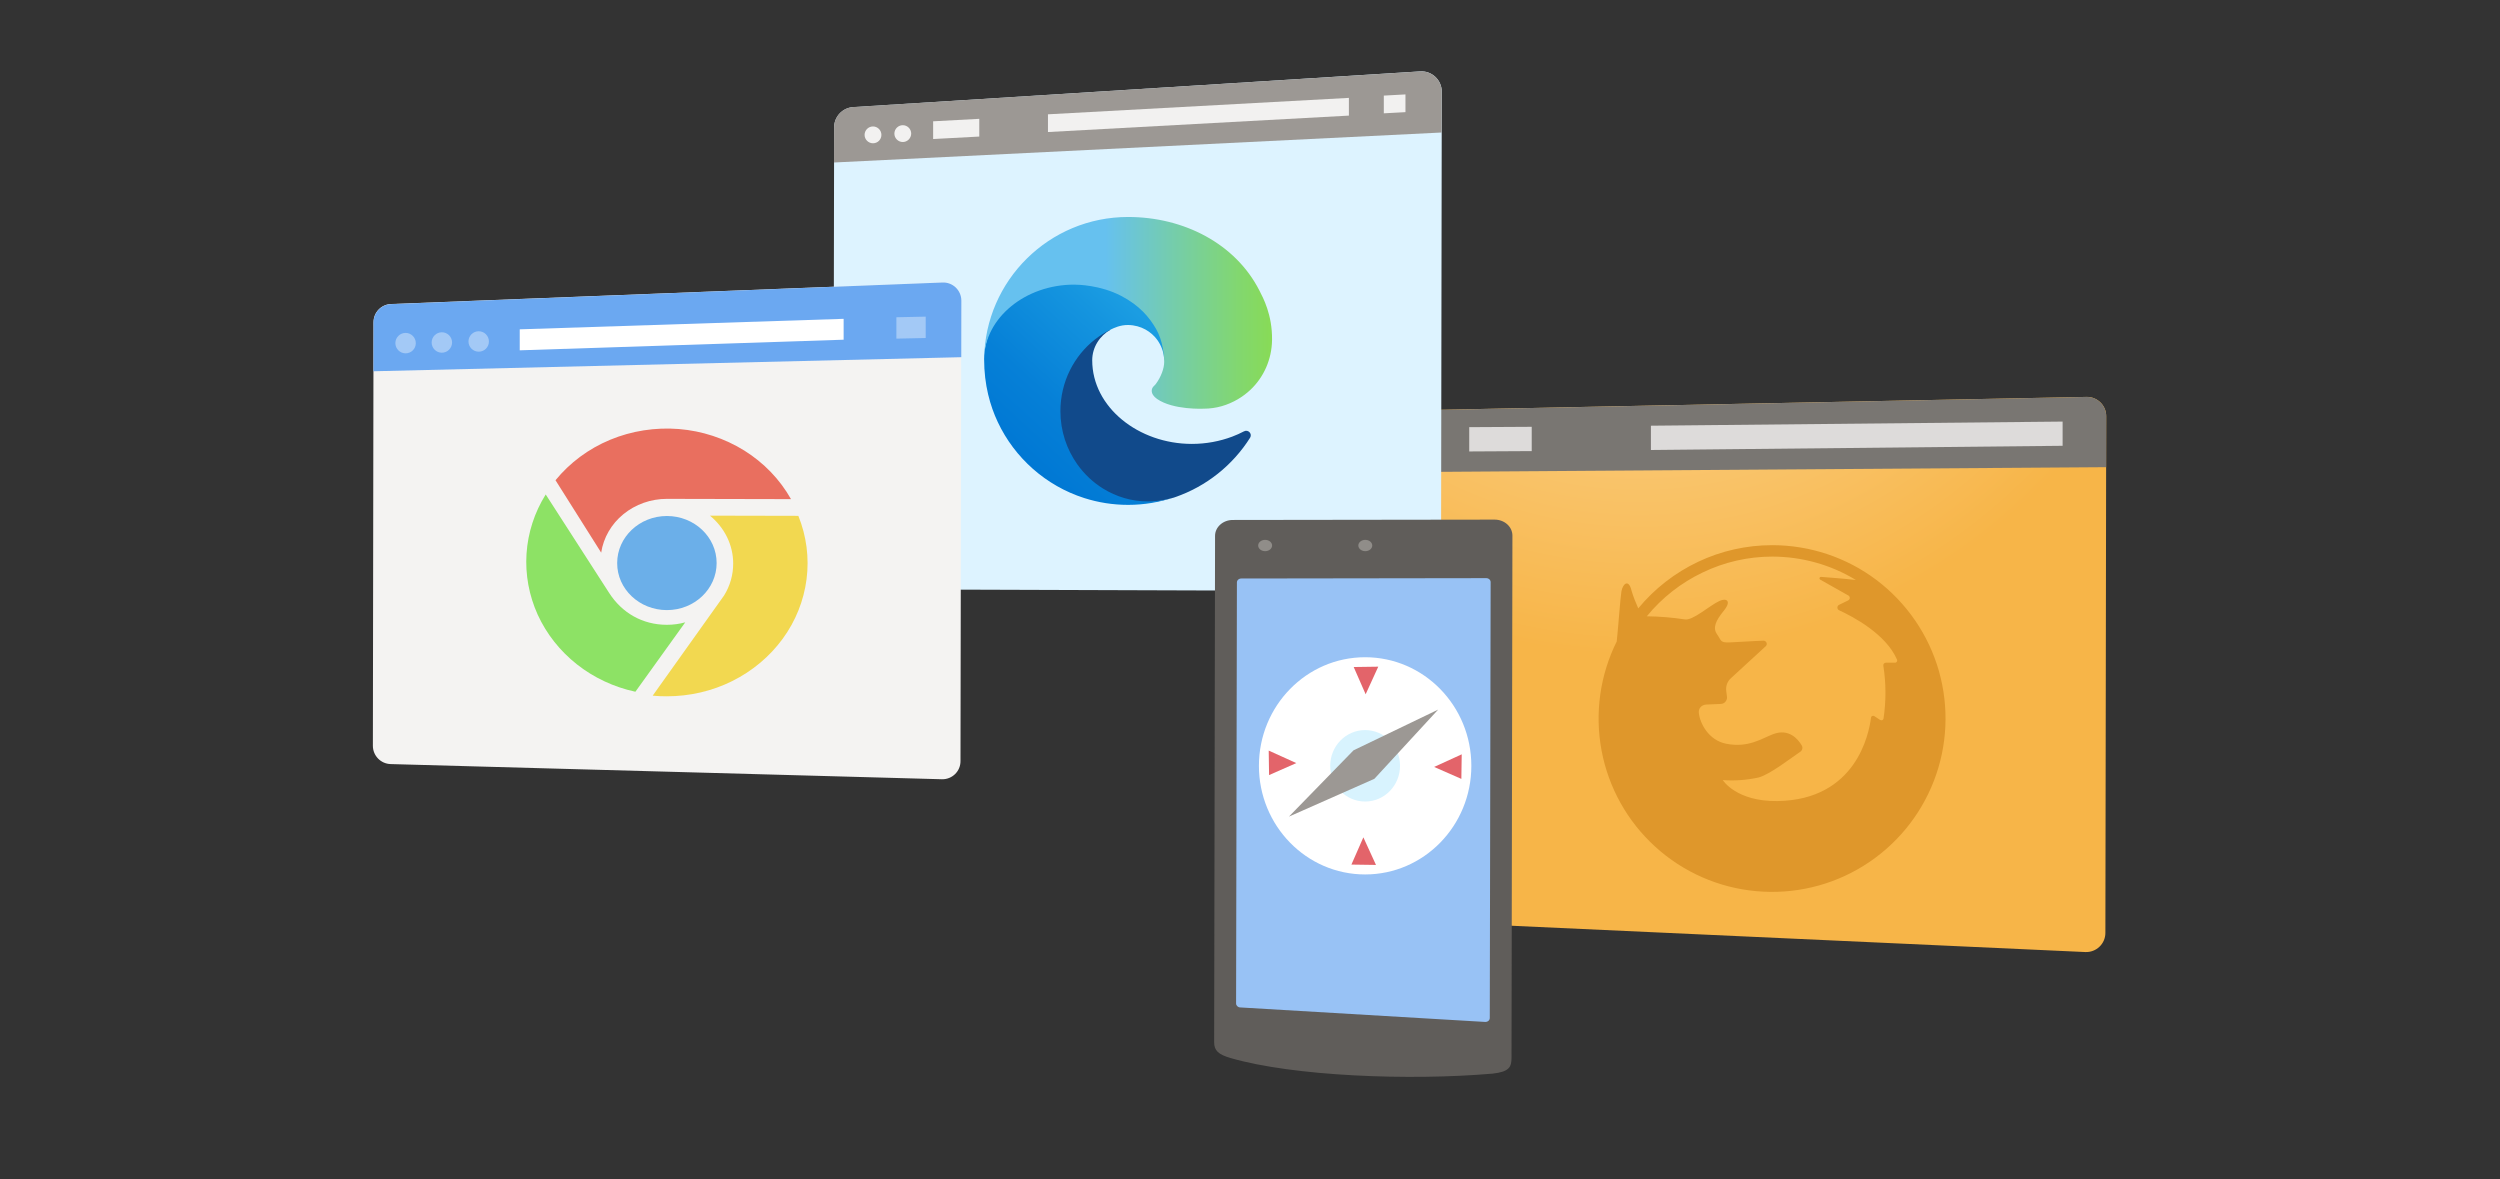<svg width="636" height="300" viewBox="0 0 636 300" fill="none" xmlns="http://www.w3.org/2000/svg">
<rect x="0" y="0" width="636" height="300" fill="#333333" stroke="none"/>
<path d="M346.49 233.77L530.5 242.2C533.29 242.32 535.61 240.11 535.61 237.32L535.82 105.87C535.82 103.13 533.56 100.92 530.82 100.97L346.79 104.64C344.14 104.69 342 106.87 342 109.52L341.81 228.86C341.82 231.49 343.86 233.66 346.49 233.77Z" fill="url(#paint0_radial)"/>
<path d="M535.8 118.85L535.82 105.88C535.82 103.14 533.56 100.93 530.82 100.98L346.79 104.65C344.14 104.7 342 106.88 342 109.53L341.98 120.2L535.8 118.85Z" fill="#797672"/>
<path d="M389.67 108.58L373.77 108.67V114.85L389.67 114.76V108.58Z" fill="#DDDBDA"/>
<path d="M524.73 107.25L419.99 108.3V114.48L524.73 113.41V107.25Z" fill="#DDDBDA"/>
<path d="M361.39 150.4L217.17 149.91C214.31 149.91 212.01 147.59 212.01 144.73L212.2 32.41C212.2 29.69 214.34 27.41 217.06 27.25L361.28 18.16C364.26 17.97 366.79 20.34 366.79 23.34L366.6 145.21C366.57 148.08 364.25 150.4 361.39 150.4Z" fill="#DDF3FF"/>
<path d="M450.84 138.69C444.33 138.69 437.89 140.13 432 142.92C426.12 145.71 420.91 149.75 416.77 154.77C416.1 153.28 415.51 151.77 415.05 150.22C414.33 147.18 412.82 148.52 412.49 150.45C412.23 151.91 411.7 159.35 411.3 163.18C407.02 171.78 405.67 181.51 407.44 190.95C409.21 200.38 414.02 208.98 421.11 215.42C428.2 221.88 437.22 225.85 446.78 226.71C456.34 227.59 465.92 225.34 474.07 220.27C482.23 215.2 488.51 207.63 491.97 198.68C495.44 189.73 495.88 179.91 493.25 170.68C490.62 161.46 485.04 153.35 477.39 147.56C469.76 141.8 460.42 138.69 450.84 138.69ZM450.84 141.6C458.35 141.6 465.72 143.64 472.14 147.55C469.3 147.22 465.42 146.92 463.26 146.76C463.17 146.76 463.1 146.78 463.03 146.83C462.96 146.88 462.91 146.95 462.89 147.04C462.87 147.11 462.87 147.2 462.91 147.27C462.93 147.34 463 147.41 463.07 147.46L470.23 151.5C470.35 151.57 470.44 151.66 470.49 151.76C470.56 151.88 470.58 151.99 470.58 152.13C470.58 152.25 470.53 152.39 470.46 152.48C470.39 152.6 470.3 152.67 470.18 152.74L467.88 153.86C467.74 153.93 467.62 154.02 467.55 154.14C467.48 154.26 467.43 154.42 467.43 154.56C467.43 154.7 467.48 154.86 467.55 154.98C467.62 155.1 467.74 155.21 467.88 155.26C471.37 156.86 479.81 161.3 482.6 167.81C482.62 167.9 482.65 167.97 482.65 168.07C482.65 168.16 482.6 168.23 482.56 168.33C482.51 168.4 482.44 168.47 482.37 168.52C482.3 168.57 482.21 168.59 482.11 168.59C481.25 168.59 480.39 168.59 479.79 168.59C479.7 168.59 479.6 168.61 479.51 168.64C479.42 168.69 479.35 168.73 479.28 168.8C479.21 168.87 479.16 168.96 479.14 169.06C479.12 169.15 479.12 169.25 479.12 169.34C479.82 173.8 479.84 178.33 479.17 182.79C479.15 182.88 479.1 182.98 479.05 183.05C478.98 183.12 478.91 183.17 478.82 183.21C478.73 183.23 478.63 183.26 478.54 183.23C478.45 183.21 478.35 183.18 478.28 183.14C477.77 182.79 477.26 182.44 476.84 182.19C476.77 182.14 476.68 182.12 476.56 182.1C476.47 182.1 476.37 182.12 476.28 182.15C476.19 182.2 476.12 182.24 476.07 182.34C476.02 182.41 475.98 182.5 475.98 182.6C475.47 186.67 472.19 203.47 452.22 203.79C441.67 203.95 438.27 198.45 438.27 198.45C441.32 198.68 444.38 198.45 447.36 197.8C450.36 196.99 455.55 192.87 457.99 191.25C458.25 191.09 458.43 190.81 458.5 190.51C458.57 190.21 458.52 189.88 458.36 189.63C457.41 188.03 455.1 185.24 451.08 186.77C448.06 187.93 444.75 190.3 439.15 189.21C434.66 188.33 432.45 184.01 432.18 181.33C432.16 181.07 432.18 180.8 432.25 180.56C432.32 180.3 432.46 180.07 432.64 179.89C432.8 179.68 433.04 179.54 433.27 179.43C433.5 179.31 433.76 179.27 434.04 179.24L437.78 179.08C438.01 179.08 438.22 179.01 438.43 178.92C438.64 178.83 438.82 178.69 438.96 178.5C439.1 178.34 439.22 178.13 439.29 177.9C439.36 177.69 439.38 177.46 439.34 177.23L439.15 175.72C439.08 175.14 439.15 174.54 439.36 173.98C439.57 173.42 439.9 172.93 440.34 172.54L449.22 164.38C449.34 164.26 449.43 164.12 449.45 163.96C449.5 163.8 449.47 163.63 449.4 163.5C449.33 163.36 449.24 163.22 449.1 163.13C448.96 163.04 448.8 162.99 448.63 162.99C446 163.06 442.91 163.32 440.03 163.43C437.57 163.52 437.96 162.99 436.82 161.36C435.68 159.73 436.42 157.99 438.52 155.39C440.64 152.79 439.15 152.09 437.43 152.88C434.87 154.06 430.57 158.02 428.55 157.57C425.36 157.08 422.16 156.83 418.95 156.78C422.81 152.06 427.67 148.25 433.18 145.63C438.7 142.97 444.73 141.6 450.84 141.6Z" fill="#DF972B"/>
<path d="M366.76 33.71L366.78 23.35C366.78 20.35 364.27 17.98 361.27 18.17L217.05 27.23C214.33 27.39 212.19 29.65 212.19 32.39L212.17 41.34L366.76 33.71Z" fill="#9C9894"/>
<path d="M222.09 36.45C220.93 36.45 219.95 35.5 219.95 34.31C219.95 33.15 220.9 32.17 222.09 32.17C223.25 32.17 224.23 33.12 224.23 34.31C224.23 35.5 223.28 36.45 222.09 36.45Z" fill="#F2F1F0"/>
<path d="M229.67 36.13C228.51 36.13 227.53 35.18 227.53 33.99C227.53 32.83 228.48 31.85 229.67 31.85C230.83 31.85 231.81 32.8 231.81 33.99C231.79 35.17 230.84 36.13 229.67 36.13Z" fill="#F2F1F0"/>
<path d="M249.13 30.23L237.39 30.86V35.37L249.13 34.74V30.23Z" fill="#F2F1F0"/>
<path d="M343.16 24.9L266.6 29.08V33.59L343.16 29.41V24.9Z" fill="#F2F1F0"/>
<path d="M352.04 24.32V28.83L357.55 28.53V24.02L352.04 24.32Z" fill="#F2F1F0"/>
<path d="M379.72 273.13C358.52 274.97 329.01 273.78 313.11 269.18C309.95 268.27 308.88 267.27 308.88 265.14L309.11 136.32C309.11 134.09 311.13 132.28 313.62 132.28L380.23 132.19C382.74 132.19 384.76 134 384.76 136.26L384.53 269.12C384.53 271.44 383.95 272.67 379.72 273.13Z" fill="#605D5A"/>
<path d="M377.82 259.98L315.51 256.29C314.93 256.27 314.46 255.83 314.46 255.29L314.67 148.17C314.67 147.61 315.16 147.17 315.79 147.17L378.1 147.08C378.7 147.08 379.22 147.52 379.22 148.08L379 258.98C379 259.56 378.47 260.01 377.82 259.98Z" fill="#98C2F5"/>
<path d="M347.33 140.22C348.31 140.22 349.1 139.57 349.1 138.78C349.1 137.98 348.31 137.34 347.33 137.34C346.35 137.34 345.56 137.98 345.56 138.78C345.57 139.58 346.36 140.22 347.33 140.22Z" fill="#908D89"/>
<path d="M321.85 140.22C322.83 140.22 323.62 139.57 323.62 138.78C323.62 137.98 322.83 137.34 321.85 137.34C320.87 137.34 320.08 137.98 320.08 138.78C320.08 139.58 320.88 140.22 321.85 140.22Z" fill="#908D89"/>
<path d="M347.29 222.46C362.21 222.46 374.31 210.09 374.31 194.83C374.31 179.57 362.21 167.2 347.29 167.2C332.37 167.2 320.27 179.57 320.27 194.83C320.27 210.09 332.37 222.46 347.29 222.46Z" fill="white"/>
<path d="M347.29 203.91C352.2 203.91 356.17 199.84 356.17 194.82C356.17 189.8 352.19 185.73 347.29 185.73C342.38 185.73 338.41 189.8 338.41 194.82C338.41 199.85 342.38 203.91 347.29 203.91Z" fill="#D8F3FE"/>
<path d="M322.85 197.18L322.76 190.95L329.78 194.13L322.85 197.18Z" fill="#E3646A"/>
<path d="M371.77 198.15L371.86 191.9L364.84 195.11L371.77 198.15Z" fill="#E3646A"/>
<path d="M344.38 169.69L350.63 169.6L347.42 176.62L344.38 169.69Z" fill="#E3646A"/>
<path d="M343.8 219.95L350.05 220.04L346.84 213.02L343.8 219.95Z" fill="#E3646A"/>
<path d="M327.9 207.75L349.64 198.13L365.87 180.52L344.34 190.88L327.9 207.75Z" fill="#9C9894"/>
<path d="M239.62 198.24L99.37 194.38C96.86 194.31 94.86 192.24 94.86 189.73L95.02 81.96C95.02 79.47 97 77.43 99.46 77.34L239.73 71.86C242.36 71.77 244.54 73.86 244.54 76.48L244.35 193.59C244.38 196.22 242.22 198.31 239.62 198.24Z" fill="#F4F3F2"/>
<path d="M244.55 90.87L244.57 76.49C244.57 73.86 242.38 71.75 239.76 71.87L99.49 77.37C97 77.46 95.05 79.51 95.03 81.99L95 94.45L244.55 90.87Z" fill="#6BA8F1"/>
<path d="M103.18 89.89C101.76 89.89 100.58 88.73 100.58 87.29C100.58 85.87 101.74 84.69 103.18 84.69C104.6 84.69 105.78 85.85 105.78 87.29C105.79 88.73 104.63 89.89 103.18 89.89Z" fill="#A3C9F6"/>
<path d="M112.41 89.73C110.99 89.73 109.81 88.57 109.81 87.13C109.81 85.71 110.97 84.53 112.41 84.53C113.83 84.53 115.01 85.69 115.01 87.13C115 88.57 113.83 89.73 112.41 89.73Z" fill="#A3C9F6"/>
<path d="M121.78 89.47C120.36 89.47 119.18 88.31 119.18 86.87C119.18 85.45 120.34 84.27 121.78 84.27C123.2 84.27 124.38 85.43 124.38 86.87C124.39 88.31 123.23 89.47 121.78 89.47Z" fill="#A3C9F6"/>
<path d="M214.62 81.11L132.22 83.78V89.12L214.62 86.42V81.11Z" fill="white"/>
<path d="M235.5 85.99L228.04 86.15V80.71L235.5 80.55V85.99Z" fill="#A3C9F6"/>
<path d="M169.66 155.21C176.66 155.21 182.31 149.84 182.31 143.24C182.31 136.62 176.64 131.27 169.66 131.27C162.69 131.27 157.01 136.64 157.01 143.24C156.99 149.84 162.66 155.21 169.66 155.21Z" fill="#6BAFE9"/>
<path d="M152.94 140.59C153.52 136.78 155.52 133.32 158.59 130.81C161.66 128.3 165.59 126.91 169.63 126.91C170.16 126.91 201.23 126.98 201.23 126.98C198.42 121.98 194.32 117.73 189.35 114.62C184.35 111.51 178.61 109.62 172.66 109.14C166.71 108.68 160.71 109.6 155.22 111.88C149.73 114.16 144.97 117.71 141.32 122.17L152.94 140.59Z" fill="#E96F5F"/>
<path d="M180.61 131.18C182.45 132.69 183.93 134.55 184.96 136.64C185.98 138.73 186.52 141.01 186.52 143.31C186.54 146.17 185.75 149 184.22 151.47L166.04 176.98C167.23 177.1 168.43 177.14 169.64 177.14C175.43 177.14 181.15 175.82 186.29 173.26C191.43 170.7 195.82 167.01 199.12 162.5C202.42 157.99 204.49 152.79 205.19 147.33C205.89 141.89 205.17 136.36 203.1 131.23L180.61 131.18Z" fill="#F2D850"/>
<path d="M174.33 158.32C172.82 158.74 171.24 158.95 169.66 158.95C163.38 158.95 158.22 155.86 155.01 150.91L138.83 125.79C135.97 130.37 134.3 135.53 133.95 140.85C133.6 146.17 134.58 151.47 136.79 156.37C139.02 161.25 142.42 165.57 146.74 168.99C151.06 172.41 156.18 174.8 161.64 175.98L174.33 158.32Z" fill="#8DE265"/>
<path d="M316.48 109.73C315.52 110.23 314.51 110.69 313.47 111.08C310.33 112.26 306.86 112.93 303.2 112.93C289.66 112.93 277.86 103.61 277.86 91.66C277.86 88.3 279.8 85.39 282.56 83.85C270.31 84.36 267.17 97.13 267.17 104.61C267.17 125.75 286.65 127.9 290.85 127.9C293.11 127.9 296.53 127.24 298.59 126.6C298.72 126.56 298.84 126.52 298.97 126.47C306.91 123.73 313.62 118.34 318.03 111.35C318.64 110.34 317.53 109.18 316.48 109.73Z" fill="url(#paint1_linear)"/>
<path d="M280.61 124.29C278.06 122.71 275.86 120.63 274.1 118.17C271.39 114.37 269.77 109.69 269.77 104.6C269.77 97.12 273.25 90.5 278.62 86.3C279.84 85.35 281.4 84.39 282.55 83.84C283.44 83.42 284.97 82.66 287 82.68C290.36 82.73 292.9 84.44 294.35 86.39C295.46 87.89 296.15 89.73 296.17 91.73C296.17 91.67 303.17 68.95 273.26 68.95C260.7 68.95 250.36 80.87 250.36 91.33C250.36 97.96 251.9 103.26 253.83 107.36C258.12 116.5 266.08 123.58 275.82 126.7C279.35 127.83 283.1 128.44 287 128.44C291.05 128.44 294.94 127.77 298.58 126.56C296.52 127.21 294.34 127.56 292.08 127.56C287.88 127.58 283.96 126.36 280.61 124.29Z" fill="url(#paint2_linear)"/>
<path d="M293.95 97.8C293.72 98.1 293 98.51 293 99.42C293 100.17 293.49 100.88 294.35 101.49C298.47 104.36 306.22 103.97 306.24 103.97C309.44 103.96 312.32 103.08 314.9 101.57C316.07 100.88 317.16 100.07 318.14 99.14C321.5 95.95 323.55 91.44 323.61 86.44C323.68 80.03 321.33 75.76 320.37 73.87C314.31 62.02 301.21 55.2 286.98 55.2C266.92 55.2 250.63 71.32 250.36 91.31C250.5 80.85 260.89 72.41 273.24 72.41C274.24 72.41 279.95 72.51 285.26 75.29C289.93 77.74 292.38 80.71 294.09 83.65C295.86 86.7 296.17 90.56 296.17 92.1C296.17 93.64 295.4 95.92 293.95 97.8Z" fill="url(#paint3_linear)"/>
<defs>
<radialGradient id="paint0_radial" cx="0" cy="0" r="1" gradientUnits="userSpaceOnUse" gradientTransform="translate(416.965 22.619) scale(144.303 144.213)">
<stop stop-color="#FFE3B3"/>
<stop offset="1" stop-color="#F7B548"/>
</radialGradient>
<linearGradient id="paint1_linear" x1="267.159" y1="105.868" x2="318.192" y2="105.868" gradientUnits="userSpaceOnUse">
<stop offset="1" stop-color="#114A8B"/>
</linearGradient>
<linearGradient id="paint2_linear" x1="294.064" y1="83.728" x2="262.187" y2="118.45" gradientUnits="userSpaceOnUse">
<stop stop-color="#1B9DE2"/>
<stop offset="0.162" stop-color="#1595DF"/>
<stop offset="0.667" stop-color="#0680D7"/>
<stop offset="1" stop-color="#0078D4"/>
</linearGradient>
<linearGradient id="paint3_linear" x1="250.362" y1="79.596" x2="323.618" y2="79.596" gradientUnits="userSpaceOnUse">
<stop offset="0.42" stop-color="#66C1EF"/>
<stop offset="0.643" stop-color="#74CCAF"/>
<stop offset="0.885" stop-color="#82D76F"/>
<stop offset="1" stop-color="#88DB56"/>
</linearGradient>
</defs>
</svg>
